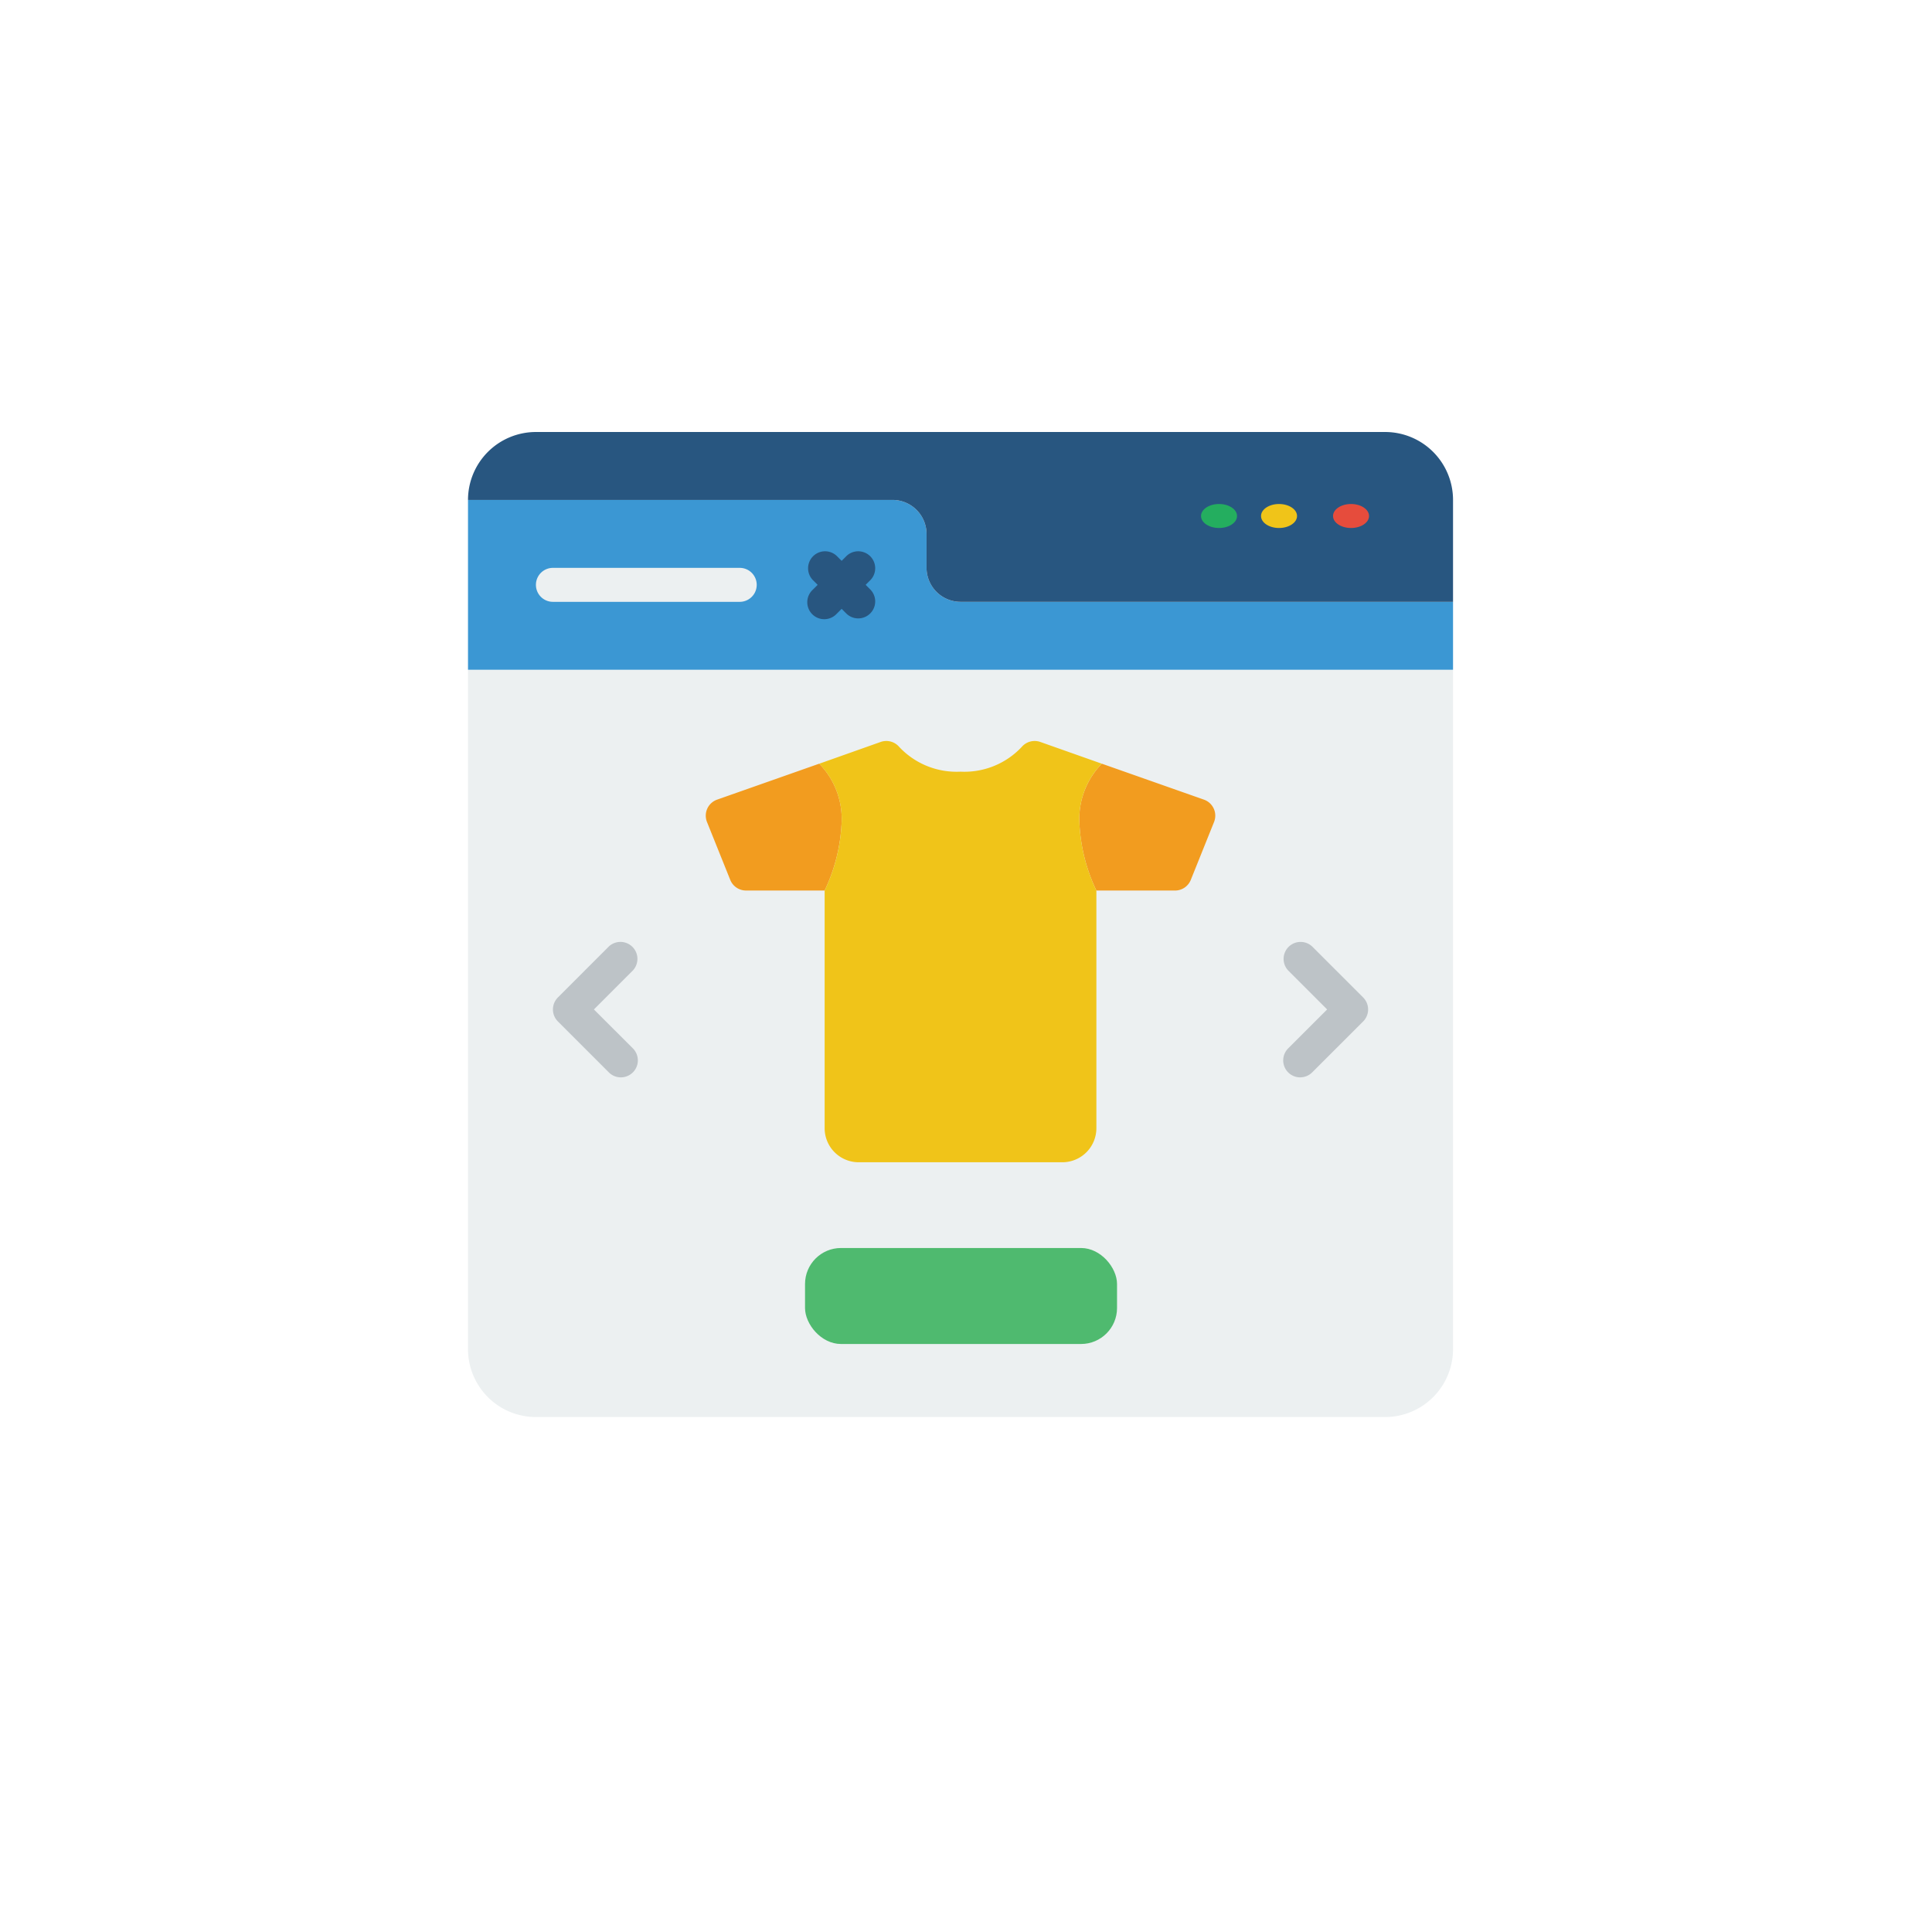 <svg xmlns="http://www.w3.org/2000/svg" xmlns:xlink="http://www.w3.org/1999/xlink" width="161" height="161" viewBox="0 0 161 161">
  <defs>
    <filter id="Elipse_4940" x="0" y="0" width="161" height="161" filterUnits="userSpaceOnUse">
      <feOffset dy="3" input="SourceAlpha"/>
      <feGaussianBlur stdDeviation="3" result="blur"/>
      <feFlood flood-opacity="0.161"/>
      <feComposite operator="in" in2="blur"/>
      <feComposite in="SourceGraphic"/>
    </filter>
  </defs>
  <g id="Grupo_1055547" data-name="Grupo 1055547" transform="translate(-247 -21568.584)">
    <g transform="matrix(1, 0, 0, 1, 247, 21568.58)" filter="url(#Elipse_4940)">
      <circle id="Elipse_4940-2" data-name="Elipse 4940" cx="71.5" cy="71.5" r="71.5" transform="translate(9 6)" fill="#fff"/>
    </g>
    <g id="Page-1" transform="translate(286 21604.584)">
      <g id="_025---Clothing-Website" data-name="025---Clothing-Website">
        <path id="Shape" d="M82.086,14V70.611a5.661,5.661,0,0,1-5.661,5.661H5.661A5.661,5.661,0,0,1,0,70.611V14Z" transform="translate(0 5.814)" fill="#ecf0f1"/>
        <path id="Shape-2" data-name="Shape" d="M82.086,12.492v5.661H0V4H35.382a2.839,2.839,0,0,1,2.831,2.831V9.661a2.839,2.839,0,0,0,2.831,2.831Z" transform="translate(0 1.661)" fill="#3b97d3"/>
        <path id="Shape-3" data-name="Shape" d="M82.086,5.661v8.492H41.043a2.839,2.839,0,0,1-2.831-2.831V8.492a2.839,2.839,0,0,0-2.831-2.831H0A5.661,5.661,0,0,1,5.661,0H76.425A5.661,5.661,0,0,1,82.086,5.661Z" fill="#285680"/>
        <path id="Shape-4" data-name="Shape" d="M20.983,10.831H5.415A1.415,1.415,0,1,1,5.415,8H20.983a1.415,1.415,0,1,1,0,2.831Z" transform="translate(1.661 3.322)" fill="#ecf0f1"/>
        <path id="Shape-5" data-name="Shape" d="M24.837,9.825l.415-.415a1.415,1.415,0,0,0-2-2l-.415.415-.415-.415a1.415,1.415,0,0,0-2,2l.415.415-.415.415a1.415,1.415,0,1,0,2,2l.415-.415.415.415a1.415,1.415,0,0,0,2-2Z" transform="translate(8.3 2.912)" fill="#285680"/>
        <ellipse id="Oval" cx="1.5" cy="1" rx="1.5" ry="1" transform="translate(72.086 6)" fill="#e64c3c"/>
        <ellipse id="Oval-2" data-name="Oval" cx="1.5" cy="1" rx="1.5" ry="1" transform="translate(66.086 6)" fill="#f0c419"/>
        <ellipse id="Oval-3" data-name="Oval" cx="1.5" cy="1" rx="1.5" ry="1" transform="translate(61.086 6)" fill="#24ae5f"/>
        <rect id="Rectangle-path" width="26" height="8" rx="3" transform="translate(28.086 68)" fill="#4fba6f"/>
        <path id="Shape-6" data-name="Shape" d="M47.225,24.384,45.286,29.21a1.415,1.415,0,0,1-1.316.892H37.417A14.638,14.638,0,0,1,36,24.441,6.6,6.6,0,0,1,37.87,19.53l8.52,3a1.415,1.415,0,0,1,.835,1.854Z" transform="translate(14.948 8.11)" fill="#f29c1f"/>
        <path id="Shape-7" data-name="Shape" d="M25.322,24.441A14.638,14.638,0,0,1,23.907,30.1H17.354a1.415,1.415,0,0,1-1.316-.892L14.1,24.384a1.415,1.415,0,0,1,.835-1.854l8.52-3a6.6,6.6,0,0,1,1.868,4.911Z" transform="translate(5.814 8.11)" fill="#f29c1f"/>
        <path id="Shape-8" data-name="Shape" d="M42.362,25a14.638,14.638,0,0,0,1.415,5.661V50.471A2.839,2.839,0,0,1,40.947,53.3H23.963a2.839,2.839,0,0,1-2.831-2.831V30.657A14.638,14.638,0,0,0,22.548,25a6.6,6.6,0,0,0-1.868-4.911L25.8,18.274a1.415,1.415,0,0,1,1.543.41,6.544,6.544,0,0,0,5.109,2.066,6.544,6.544,0,0,0,5.109-2.066,1.415,1.415,0,0,1,1.543-.41l5.123,1.812A6.6,6.6,0,0,0,42.362,25Z" transform="translate(8.588 7.555)" fill="#f0c419"/>
        <g id="Grupo_1054962" data-name="Grupo 1054962" transform="translate(7.077 42.476)">
          <path id="Shape-9" data-name="Shape" d="M10.661,41.317a1.415,1.415,0,0,1-1-.415L5.415,36.657a1.415,1.415,0,0,1,0-2L9.66,30.41a1.415,1.415,0,0,1,2,2L8.416,35.656,11.662,38.9a1.415,1.415,0,0,1-1,2.416Z" transform="translate(-5 -30.012)" fill="#bdc3c7"/>
          <path id="Shape-10" data-name="Shape" d="M49.415,41.317a1.415,1.415,0,0,1-1-2.416l3.245-3.245-3.245-3.245a1.415,1.415,0,0,1,2-2l4.246,4.246a1.415,1.415,0,0,1,0,2L50.416,40.9a1.415,1.415,0,0,1-1,.415Z" transform="translate(12.857 -30.012)" fill="#bdc3c7"/>
        </g>
      </g>
    </g>
  </g>
</svg>
